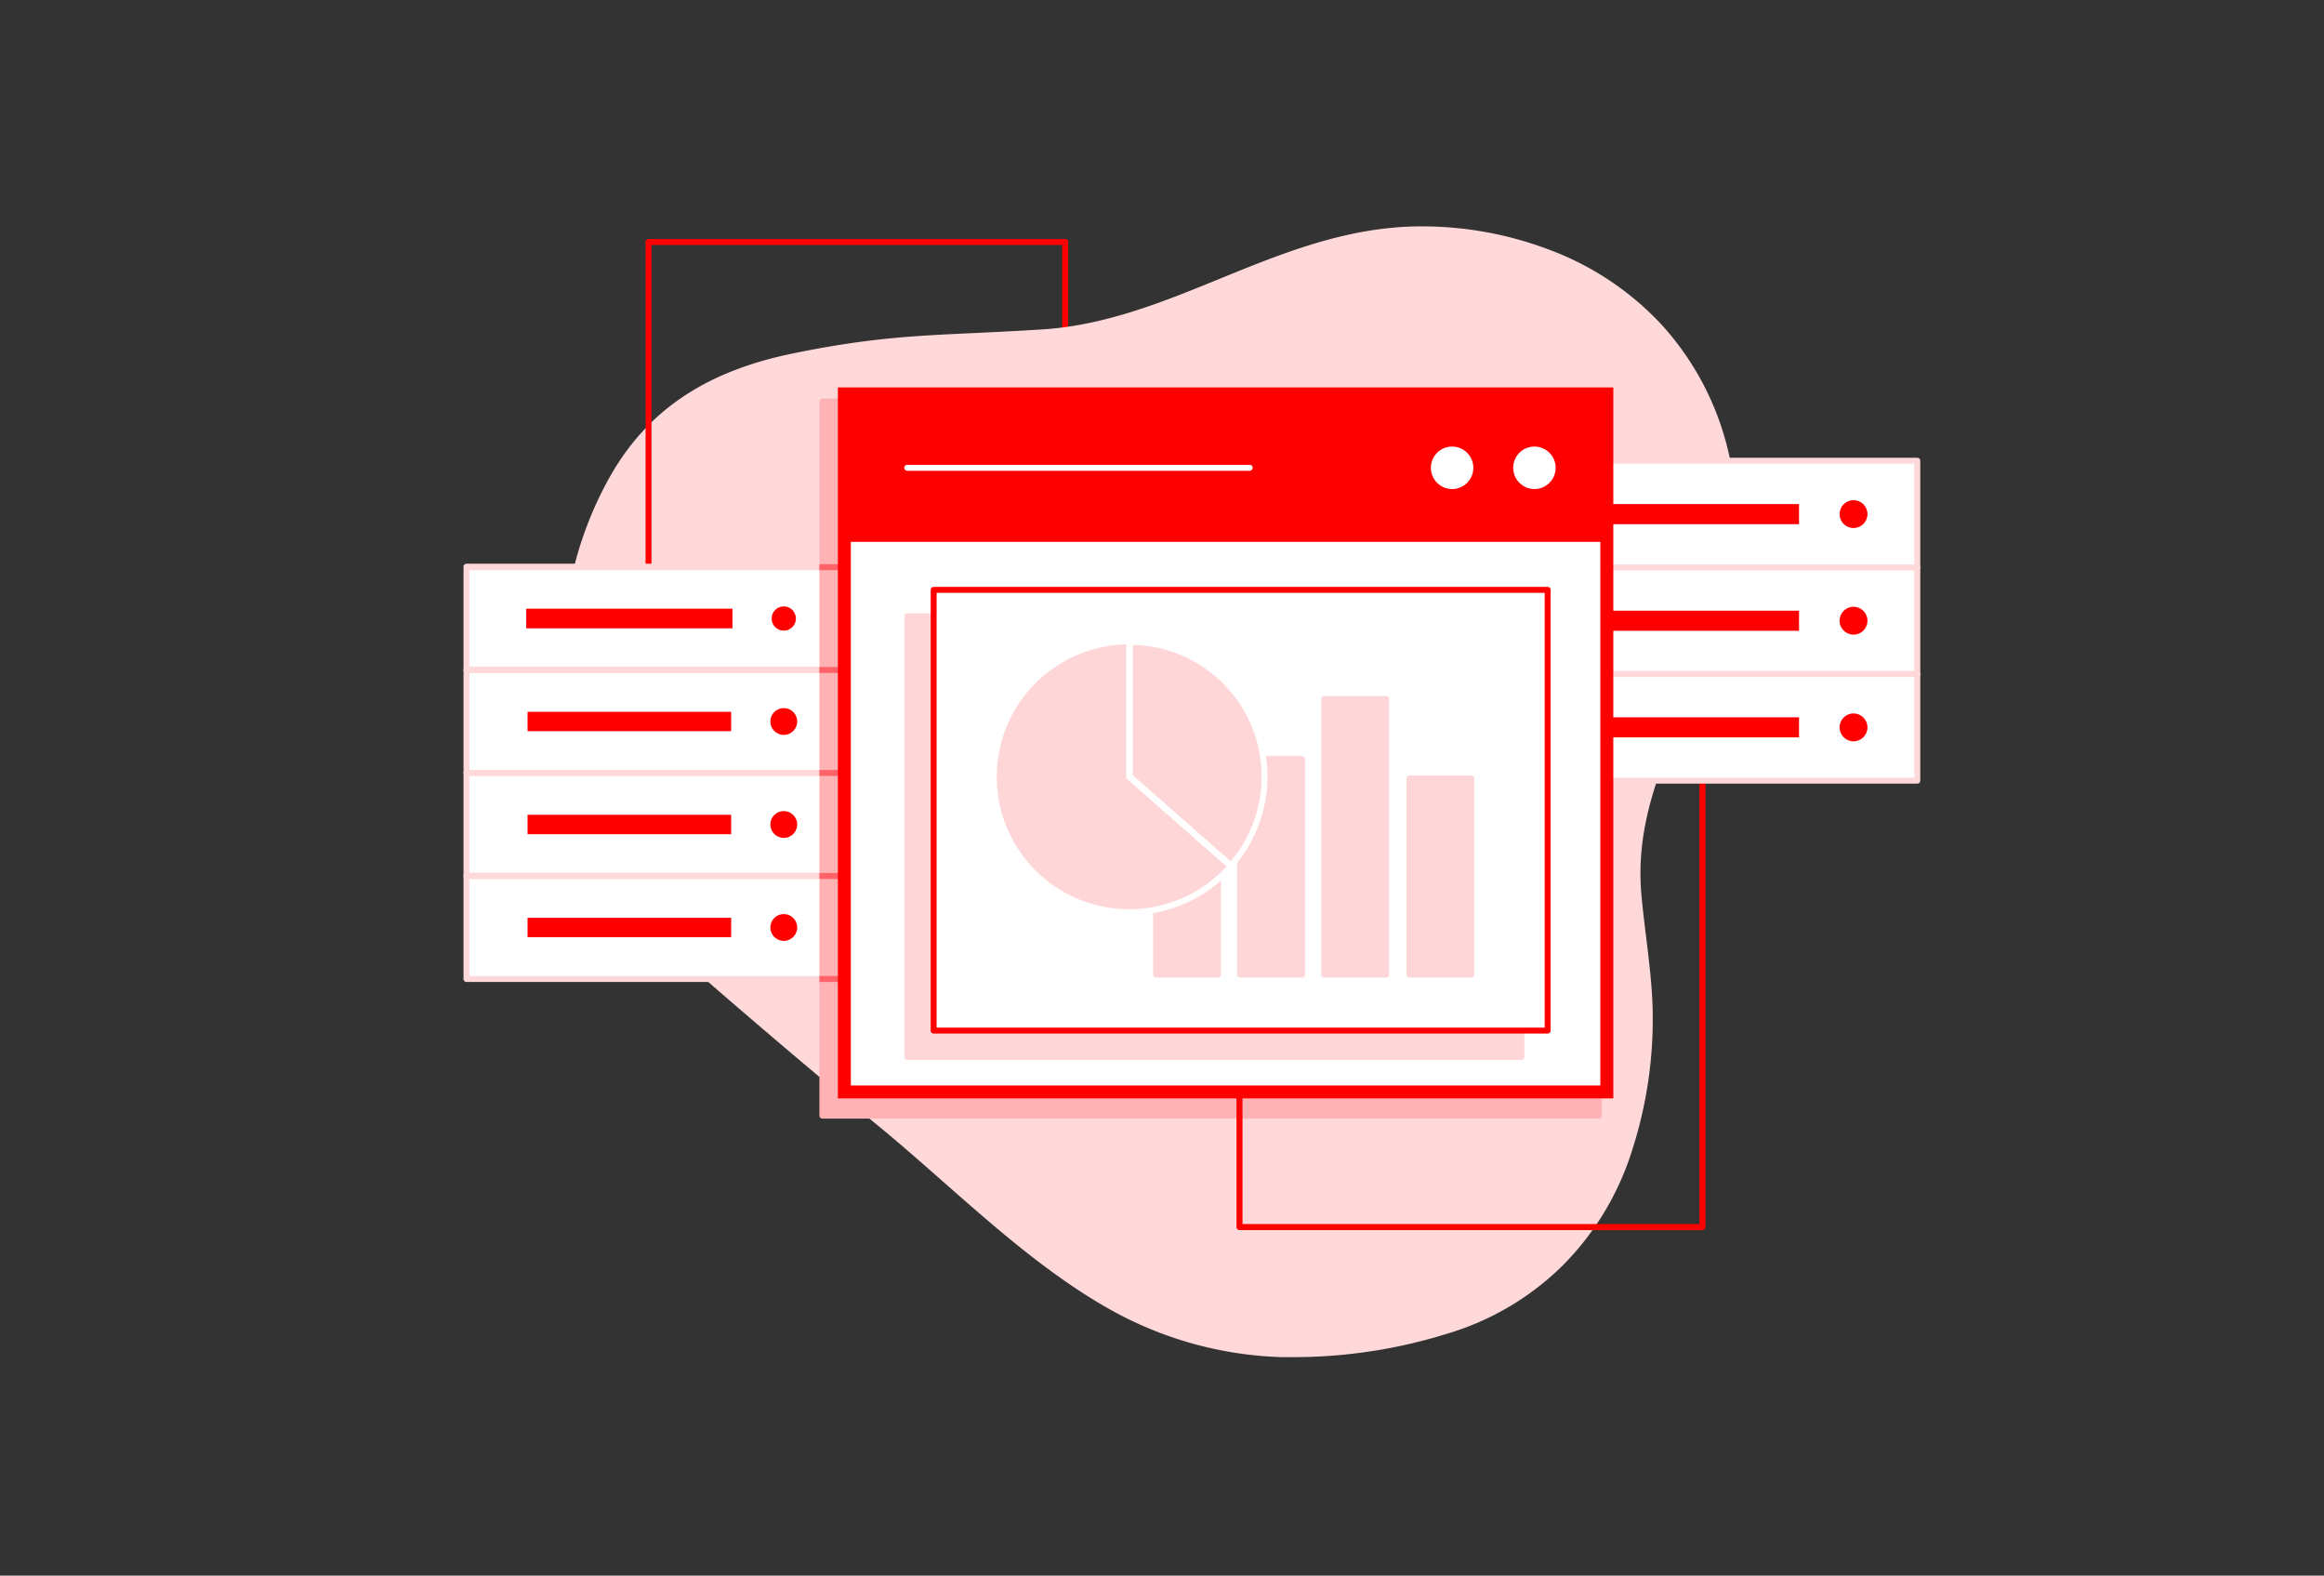 <svg id="aefa5bfb-deb9-4cb6-9395-326f238f1ade" data-name="Layer 1" xmlns="http://www.w3.org/2000/svg" viewBox="0 0 360 244.02"><rect x="0" y="0" width="360" height="244.02" fill="#333333" stroke="none"/><defs><style>.fd93415d-7d81-48f2-9911-f0e7dddd6b22{fill:#ffd9da;}.eb25e5f9-c53c-4978-ad67-b46df0628391{fill:none;}.b6650696-0694-439a-b4f2-c0f65b7f1964{fill:red;}.a02abf75-ed9d-458b-b8d4-11bc70ce349d{fill:#fff;}.ad9ddeff-63e6-4cd2-a2a9-e130793909b2{fill:#ffb2b4;}.b0e013f0-a12e-47a9-a550-36253588db94{fill:#ff6268;}.f185b932-63f4-4336-8f6c-01008800f74e{fill:#ffd6d8;}</style></defs><rect class="eb25e5f9-c53c-4978-ad67-b46df0628391" width="360" height="244.02"/><path class="b6650696-0694-439a-b4f2-c0f65b7f1964" d="M165,53.23a.46.46,0,0,1-.46-.46V37.48A.46.46,0,0,1,165,37a.47.47,0,0,1,.46.46V52.77A.47.47,0,0,1,165,53.23Z"/><path class="fd93415d-7d81-48f2-9911-f0e7dddd6b22" d="M87.87,106.32c1.68,18.16,4.38,29.79,17,40.9q15.58,13.69,31.59,26.86c11.84,9.75,23.5,21.81,37,29,15.89,8.46,33.75,8.12,50.56,3a42.21,42.21,0,0,0,28.37-28.23,65.4,65.4,0,0,0,3.15-21.33c-.18-6-1.24-12-1.78-18C252.26,121.24,263.31,108,267.28,92,270.86,77.56,267,61.33,257,50.51c-9.39-10.1-23.42-15-37.12-14.95-21.25.12-37.65,14.64-58.37,16-15.9,1-23.06.51-38.81,3.76C110.86,57.71,101.19,63,94.9,74A56.26,56.26,0,0,0,87.87,106.32Z"/><path class="fd93415d-7d81-48f2-9911-f0e7dddd6b22" d="M201,210.18c-.86,0-1.72,0-2.58,0a57.86,57.86,0,0,1-25.13-6.65c-9.84-5.23-18.72-13.06-27.31-20.62-3.21-2.83-6.53-5.75-9.79-8.43-10.61-8.74-21.24-17.78-31.59-26.87a43.69,43.69,0,0,1-12.75-18c-2.51-6.69-3.59-14.12-4.43-23.22A56.82,56.82,0,0,1,94.5,73.79c5.79-10.19,14.71-16.21,28.08-19,11.87-2.45,18.79-2.77,28.38-3.21,3.06-.15,6.54-.31,10.49-.56,9.82-.62,18.85-4.31,27.58-7.88,9.65-3.94,19.63-8,30.82-8.08a55.66,55.66,0,0,1,20.34,3.69A45.4,45.4,0,0,1,257.31,50.2a44.08,44.08,0,0,1,10.38,19.59,46.72,46.72,0,0,1,0,22.3A106.35,106.35,0,0,1,261.47,109c-4.2,9.61-8.17,18.68-7.21,29.54.2,2.24.48,4.52.75,6.72.45,3.69.92,7.5,1,11.29A66.09,66.09,0,0,1,252.87,178,43.84,43.84,0,0,1,242,196.06a42.74,42.74,0,0,1-17.75,10.47A79.9,79.9,0,0,1,201,210.18ZM88.33,106.28c1.76,19,4.73,29.93,16.87,40.6,10.34,9.08,21,18.12,31.57,26.85,3.27,2.69,6.59,5.62,9.81,8.45,8.55,7.53,17.39,15.31,27.13,20.5a56.8,56.8,0,0,0,24.74,6.53,77.08,77.08,0,0,0,25.48-3.57A41.65,41.65,0,0,0,241.3,195.4,42.78,42.78,0,0,0,252,177.71a65,65,0,0,0,3.13-21.17c-.11-3.74-.58-7.53-1-11.2-.27-2.21-.55-4.49-.75-6.75-1-11.09,3.22-20.7,7.28-30a105.6,105.6,0,0,0,6.22-16.73,45.91,45.91,0,0,0,0-21.86,43.3,43.3,0,0,0-10.16-19.19,44.68,44.68,0,0,0-16.78-11.17,54.86,54.86,0,0,0-20-3.63c-11,.06-20.91,4.1-30.48,8-8.8,3.6-17.9,7.32-27.87,7.95-4,.25-7.44.41-10.51.56-9.54.44-16.44.76-28.23,3.19C109.68,58.42,101,64.31,95.3,74.24A55.94,55.94,0,0,0,88.33,106.28Z"/><path class="b6650696-0694-439a-b4f2-c0f65b7f1964" d="M100.46,88a.47.47,0,0,1-.46-.46V37.48a.47.47,0,0,1,.46-.46H165a.47.47,0,0,1,.46.46.46.46,0,0,1-.46.46H100.92V87.56A.47.47,0,0,1,100.46,88Z"/><rect class="a02abf75-ed9d-458b-b8d4-11bc70ce349d" x="72.26" y="87.81" width="58.66" height="15.95"/><path class="fd93415d-7d81-48f2-9911-f0e7dddd6b22" d="M130.92,104.22H72.26a.46.46,0,0,1-.46-.46v-16a.47.47,0,0,1,.46-.46h58.66a.46.46,0,0,1,.46.46v16A.45.45,0,0,1,130.92,104.22Zm-58.2-.92h57.74v-15H72.72Z"/><circle class="b6650696-0694-439a-b4f2-c0f65b7f1964" cx="121.41" cy="95.79" r="1.88"/><rect class="a02abf75-ed9d-458b-b8d4-11bc70ce349d" x="72.26" y="103.76" width="58.66" height="15.95"/><path class="fd93415d-7d81-48f2-9911-f0e7dddd6b22" d="M130.92,120.18H72.26a.47.47,0,0,1-.46-.46v-16a.47.47,0,0,1,.46-.46h58.66a.46.46,0,0,1,.46.46v16A.46.46,0,0,1,130.92,120.18Zm-58.2-.93h57.74v-15H72.72Z"/><circle class="b6650696-0694-439a-b4f2-c0f65b7f1964" cx="121.41" cy="111.74" r="2.08"/><rect class="a02abf75-ed9d-458b-b8d4-11bc70ce349d" x="72.26" y="119.72" width="58.66" height="15.95"/><path class="fd93415d-7d81-48f2-9911-f0e7dddd6b22" d="M130.92,136.13H72.26a.47.47,0,0,1-.46-.46V119.72a.47.47,0,0,1,.46-.47h58.66a.46.46,0,0,1,.46.47v15.95A.46.46,0,0,1,130.92,136.13Zm-58.2-.92h57.74v-15H72.72Z"/><circle class="b6650696-0694-439a-b4f2-c0f65b7f1964" cx="121.41" cy="127.69" r="2.08"/><rect class="a02abf75-ed9d-458b-b8d4-11bc70ce349d" x="72.26" y="135.67" width="58.66" height="15.95"/><path class="fd93415d-7d81-48f2-9911-f0e7dddd6b22" d="M130.92,152.08H72.26a.47.47,0,0,1-.46-.46v-16a.46.46,0,0,1,.46-.46h58.66a.45.45,0,0,1,.46.46v16A.46.46,0,0,1,130.92,152.08Zm-58.2-.92h57.74v-15H72.72Z"/><circle class="b6650696-0694-439a-b4f2-c0f65b7f1964" cx="121.41" cy="143.64" r="2.08"/><rect class="b6650696-0694-439a-b4f2-c0f65b7f1964" x="81.52" y="94.27" width="31.94" height="3.04"/><rect class="b6650696-0694-439a-b4f2-c0f65b7f1964" x="81.72" y="110.24" width="31.54" height="3"/><rect class="b6650696-0694-439a-b4f2-c0f65b7f1964" x="81.72" y="126.19" width="31.54" height="3"/><rect class="b6650696-0694-439a-b4f2-c0f65b7f1964" x="81.72" y="142.14" width="31.54" height="3"/><rect class="ad9ddeff-63e6-4cd2-a2a9-e130793909b2" x="127.39" y="62.19" width="120.28" height="110.59"/><path class="ad9ddeff-63e6-4cd2-a2a9-e130793909b2" d="M247.68,173.24H127.39a.46.46,0,0,1-.46-.46V62.19a.47.47,0,0,1,.46-.46H247.68a.47.47,0,0,1,.46.46V172.78A.46.46,0,0,1,247.68,173.24Zm-119.83-.92H247.21V62.65H127.85Z"/><path class="b6650696-0694-439a-b4f2-c0f65b7f1964" d="M263.72,190.51H192a.47.47,0,0,1-.46-.46V170a.47.47,0,0,1,.93,0v19.57h70.78V120.9a.47.47,0,0,1,.93,0v69.15A.47.47,0,0,1,263.72,190.51Z"/><path class="b0e013f0-a12e-47a9-a550-36253588db94" d="M130.92,104.22h-4v-.92h3.53v-15h-3.53v-.92h4a.46.46,0,0,1,.46.46v16A.45.45,0,0,1,130.92,104.22Z"/><rect class="b0e013f0-a12e-47a9-a550-36253588db94" x="126.93" y="119.25" width="3.99" height="0.92"/><rect class="b0e013f0-a12e-47a9-a550-36253588db94" x="126.93" y="135.21" width="3.99" height="0.92"/><rect class="b0e013f0-a12e-47a9-a550-36253588db94" x="126.93" y="151.16" width="3.99" height="0.92"/><rect class="a02abf75-ed9d-458b-b8d4-11bc70ce349d" x="236.24" y="71.36" width="60.73" height="16.51"/><path class="fd93415d-7d81-48f2-9911-f0e7dddd6b22" d="M297,88.34H236.24a.47.47,0,0,1-.47-.46V71.36a.47.47,0,0,1,.47-.46H297a.46.46,0,0,1,.46.46V87.88A.46.46,0,0,1,297,88.34Zm-60.26-.92h59.8V71.82H236.7Z"/><circle class="b6650696-0694-439a-b4f2-c0f65b7f1964" cx="287.12" cy="79.62" r="2.16"/><rect class="a02abf75-ed9d-458b-b8d4-11bc70ce349d" x="236.24" y="87.88" width="60.73" height="16.51"/><path class="fd93415d-7d81-48f2-9911-f0e7dddd6b22" d="M297,104.85H236.24a.47.47,0,0,1-.47-.46V87.88a.46.46,0,0,1,.47-.46H297a.45.45,0,0,1,.46.46v16.51A.46.46,0,0,1,297,104.85Zm-60.26-.92h59.8V88.34H236.7Z"/><circle class="b6650696-0694-439a-b4f2-c0f65b7f1964" cx="287.12" cy="96.13" r="2.16"/><rect class="a02abf75-ed9d-458b-b8d4-11bc70ce349d" x="236.24" y="104.39" width="60.73" height="16.51"/><path class="fd93415d-7d81-48f2-9911-f0e7dddd6b22" d="M297,121.36H236.24a.46.46,0,0,1-.47-.46V104.39a.46.46,0,0,1,.47-.46H297a.45.45,0,0,1,.46.46V120.9A.45.45,0,0,1,297,121.36Zm-60.26-.92h59.8V104.85H236.7Z"/><circle class="b6650696-0694-439a-b4f2-c0f65b7f1964" cx="287.12" cy="112.65" r="2.16"/><rect class="b6650696-0694-439a-b4f2-c0f65b7f1964" x="246.03" y="78.07" width="32.65" height="3.11"/><rect class="b6650696-0694-439a-b4f2-c0f65b7f1964" x="246.03" y="94.58" width="32.65" height="3.11"/><rect class="b6650696-0694-439a-b4f2-c0f65b7f1964" x="246.03" y="111.09" width="32.65" height="3.11"/><rect class="a02abf75-ed9d-458b-b8d4-11bc70ce349d" x="130.79" y="60.98" width="118.11" height="108.13"/><path class="b6650696-0694-439a-b4f2-c0f65b7f1964" d="M249.91,170.11H129.79V60H249.91Zm-118.11-2H247.9V62H131.8Z"/><rect class="b6650696-0694-439a-b4f2-c0f65b7f1964" x="130.79" y="60.98" width="118.11" height="22.94"/><path class="a02abf75-ed9d-458b-b8d4-11bc70ce349d" d="M193.58,72.91H140.53a.47.47,0,0,1-.46-.46.46.46,0,0,1,.46-.46h53.05a.45.45,0,0,1,.46.46A.46.46,0,0,1,193.58,72.91Z"/><circle class="a02abf75-ed9d-458b-b8d4-11bc70ce349d" cx="224.94" cy="72.45" r="3.29"/><circle class="a02abf75-ed9d-458b-b8d4-11bc70ce349d" cx="237.69" cy="72.45" r="3.29"/><rect class="f185b932-63f4-4336-8f6c-01008800f74e" x="140.57" y="95.44" width="95.11" height="68.26"/><path class="f185b932-63f4-4336-8f6c-01008800f74e" d="M235.68,164.16H140.57a.46.46,0,0,1-.46-.46V95.44a.46.46,0,0,1,.46-.46h95.11a.47.47,0,0,1,.46.46V163.7A.47.47,0,0,1,235.68,164.16ZM141,163.24h94.19V95.9H141Z"/><rect class="a02abf75-ed9d-458b-b8d4-11bc70ce349d" x="144.63" y="91.35" width="95.11" height="68.26"/><path class="b6650696-0694-439a-b4f2-c0f65b7f1964" d="M239.74,160.07H144.63a.47.47,0,0,1-.46-.46V91.35a.47.47,0,0,1,.46-.46h95.11a.47.47,0,0,1,.46.46v68.26A.47.47,0,0,1,239.74,160.07Zm-94.65-.92h94.19V91.81H145.09Z"/><rect class="f185b932-63f4-4336-8f6c-01008800f74e" x="179.08" y="126.5" width="9.59" height="24.43"/><path class="f185b932-63f4-4336-8f6c-01008800f74e" d="M188.67,151.4h-9.59a.47.47,0,0,1-.46-.46V126.5a.47.47,0,0,1,.46-.46h9.59a.47.47,0,0,1,.46.46v24.44A.47.47,0,0,1,188.67,151.4Zm-9.13-.92h8.67V127h-8.67Z"/><rect class="f185b932-63f4-4336-8f6c-01008800f74e" x="192.11" y="117.55" width="9.59" height="33.39"/><path class="f185b932-63f4-4336-8f6c-01008800f74e" d="M201.69,151.4h-9.58a.47.47,0,0,1-.47-.46V117.55a.46.46,0,0,1,.47-.46h9.58a.45.45,0,0,1,.46.46v33.39A.46.46,0,0,1,201.69,151.4Zm-9.12-.92h8.66V118h-8.66Z"/><rect class="f185b932-63f4-4336-8f6c-01008800f74e" x="205.13" y="108.25" width="9.59" height="42.68"/><path class="f185b932-63f4-4336-8f6c-01008800f74e" d="M214.72,151.4h-9.59a.47.47,0,0,1-.46-.46V108.25a.47.47,0,0,1,.46-.46h9.59a.47.47,0,0,1,.46.46v42.69A.47.47,0,0,1,214.72,151.4Zm-9.13-.92h8.66V108.71h-8.66Z"/><rect class="f185b932-63f4-4336-8f6c-01008800f74e" x="218.33" y="120.57" width="9.59" height="30.37"/><path class="f185b932-63f4-4336-8f6c-01008800f74e" d="M227.91,151.4h-9.58a.46.46,0,0,1-.46-.46V120.57a.46.46,0,0,1,.46-.47h9.58a.46.46,0,0,1,.46.47v30.37A.46.46,0,0,1,227.91,151.4Zm-9.12-.92h8.66V121h-8.66Z"/><path class="f185b932-63f4-4336-8f6c-01008800f74e" d="M174.91,99.33a21,21,0,1,0,15.74,34.83l-15.74-13.85Z"/><path class="a02abf75-ed9d-458b-b8d4-11bc70ce349d" d="M174.91,141.74a21.44,21.44,0,1,1,0-42.87.47.47,0,0,1,.46.46V120.1L191,133.81a.47.47,0,0,1,.16.32.44.44,0,0,1-.11.33A21.45,21.45,0,0,1,174.91,141.74Zm-.46-41.94A20.51,20.51,0,1,0,190,134.2l-15.4-13.55a.45.45,0,0,1-.15-.34Z"/><path class="f185b932-63f4-4336-8f6c-01008800f74e" d="M175,99.4v20.87l15.66,13.79A20.87,20.87,0,0,0,175,99.4Z"/><path class="a02abf75-ed9d-458b-b8d4-11bc70ce349d" d="M190.68,134.52a.46.46,0,0,1-.3-.12l-15.67-13.78a.47.47,0,0,1-.15-.35V99.4a.46.46,0,0,1,.46-.46,21.33,21.33,0,0,1,16,35.42A.48.48,0,0,1,190.68,134.52Zm-15.2-14.46,15.16,13.34a20.4,20.4,0,0,0-15.16-33.53Z"/></svg>